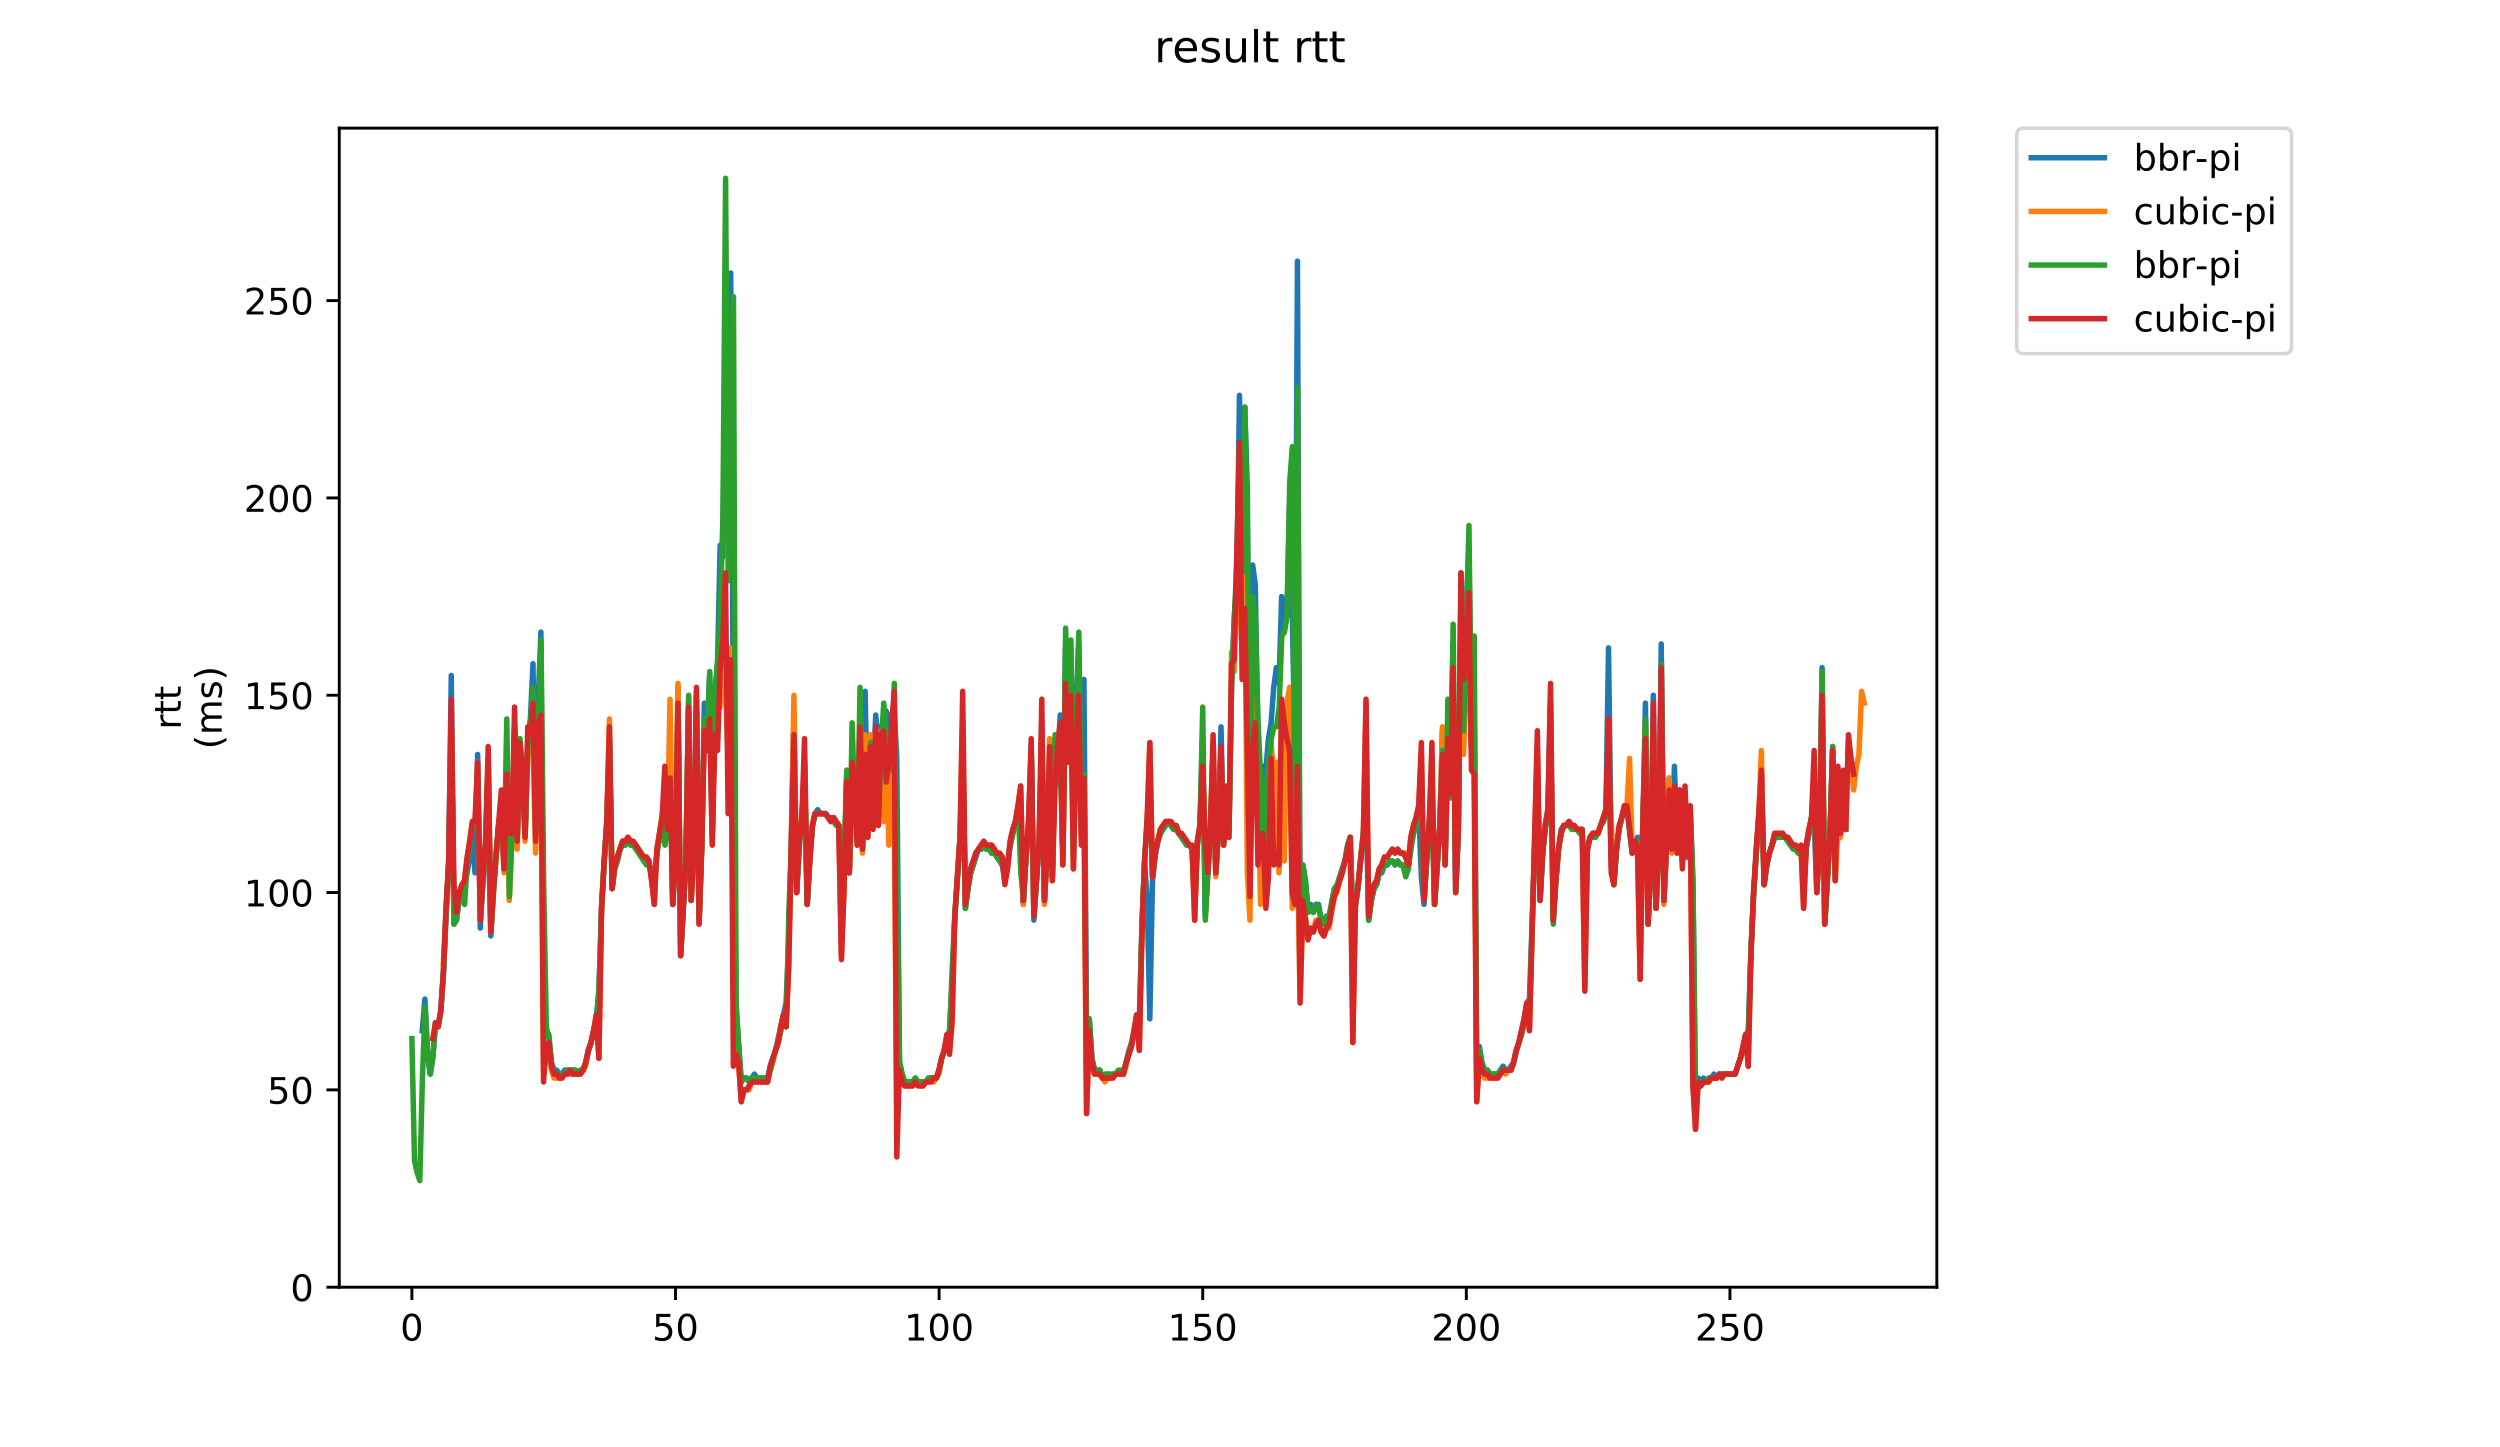 <?xml version="1.0" encoding="utf-8" standalone="no"?>
<!DOCTYPE svg PUBLIC "-//W3C//DTD SVG 1.1//EN"
  "http://www.w3.org/Graphics/SVG/1.1/DTD/svg11.dtd">
<!-- Created with matplotlib (https://matplotlib.org/) -->
<svg height="396pt" version="1.1" viewBox="0 0 684 396" width="684pt" xmlns="http://www.w3.org/2000/svg" xmlns:xlink="http://www.w3.org/1999/xlink">
 <defs>
  <style type="text/css">
*{stroke-linecap:butt;stroke-linejoin:round;}
  </style>
 </defs>
 <g id="figure_1">
  <g id="patch_1">
   <path d="M 0 396 
L 684 396 
L 684 0 
L 0 0 
z
" style="fill:#ffffff;"/>
  </g>
  <g id="axes_1">
   <g id="patch_2">
    <path d="M 92.824 352.174 
L 529.913 352.174 
L 529.913 35.062 
L 92.824 35.062 
z
" style="fill:#ffffff;"/>
   </g>
   <g id="matplotlib.axis_1">
    <g id="xtick_1">
     <g id="line2d_1">
      <defs>
       <path d="M 0 0 
L 0 3.5 
" id="m76d8bf3c2b" style="stroke:#000000;stroke-width:0.8;"/>
      </defs>
      <g>
       <use style="stroke:#000000;stroke-width:0.8;" x="112.692" xlink:href="#m76d8bf3c2b" y="352.174"/>
      </g>
     </g>
     <g id="text_1">
      <!-- 0 -->
      <defs>
       <path d="M 31.781 66.406 
Q 24.172 66.406 20.328 58.906 
Q 16.5 51.422 16.5 36.375 
Q 16.5 21.391 20.328 13.891 
Q 24.172 6.391 31.781 6.391 
Q 39.453 6.391 43.281 13.891 
Q 47.125 21.391 47.125 36.375 
Q 47.125 51.422 43.281 58.906 
Q 39.453 66.406 31.781 66.406 
z
M 31.781 74.219 
Q 44.047 74.219 50.516 64.516 
Q 56.984 54.828 56.984 36.375 
Q 56.984 17.969 50.516 8.266 
Q 44.047 -1.422 31.781 -1.422 
Q 19.531 -1.422 13.062 8.266 
Q 6.594 17.969 6.594 36.375 
Q 6.594 54.828 13.062 64.516 
Q 19.531 74.219 31.781 74.219 
z
" id="DejaVuSans-48"/>
      </defs>
      <g transform="translate(109.51 366.773)scale(0.1 -0.1)">
       <use xlink:href="#DejaVuSans-48"/>
      </g>
     </g>
    </g>
    <g id="xtick_2">
     <g id="line2d_2">
      <g>
       <use style="stroke:#000000;stroke-width:0.8;" x="184.815" xlink:href="#m76d8bf3c2b" y="352.174"/>
      </g>
     </g>
     <g id="text_2">
      <!-- 50 -->
      <defs>
       <path d="M 10.797 72.906 
L 49.516 72.906 
L 49.516 64.594 
L 19.828 64.594 
L 19.828 46.734 
Q 21.969 47.469 24.109 47.828 
Q 26.266 48.188 28.422 48.188 
Q 40.625 48.188 47.75 41.5 
Q 54.891 34.812 54.891 23.391 
Q 54.891 11.625 47.562 5.094 
Q 40.234 -1.422 26.906 -1.422 
Q 22.312 -1.422 17.547 -0.641 
Q 12.797 0.141 7.719 1.703 
L 7.719 11.625 
Q 12.109 9.234 16.797 8.062 
Q 21.484 6.891 26.703 6.891 
Q 35.156 6.891 40.078 11.328 
Q 45.016 15.766 45.016 23.391 
Q 45.016 31 40.078 35.438 
Q 35.156 39.891 26.703 39.891 
Q 22.75 39.891 18.812 39.016 
Q 14.891 38.141 10.797 36.281 
z
" id="DejaVuSans-53"/>
      </defs>
      <g transform="translate(178.453 366.773)scale(0.1 -0.1)">
       <use xlink:href="#DejaVuSans-53"/>
       <use x="63.623" xlink:href="#DejaVuSans-48"/>
      </g>
     </g>
    </g>
    <g id="xtick_3">
     <g id="line2d_3">
      <g>
       <use style="stroke:#000000;stroke-width:0.8;" x="256.939" xlink:href="#m76d8bf3c2b" y="352.174"/>
      </g>
     </g>
     <g id="text_3">
      <!-- 100 -->
      <defs>
       <path d="M 12.406 8.297 
L 28.516 8.297 
L 28.516 63.922 
L 10.984 60.406 
L 10.984 69.391 
L 28.422 72.906 
L 38.281 72.906 
L 38.281 8.297 
L 54.391 8.297 
L 54.391 0 
L 12.406 0 
z
" id="DejaVuSans-49"/>
      </defs>
      <g transform="translate(247.396 366.773)scale(0.1 -0.1)">
       <use xlink:href="#DejaVuSans-49"/>
       <use x="63.623" xlink:href="#DejaVuSans-48"/>
       <use x="127.246" xlink:href="#DejaVuSans-48"/>
      </g>
     </g>
    </g>
    <g id="xtick_4">
     <g id="line2d_4">
      <g>
       <use style="stroke:#000000;stroke-width:0.8;" x="329.063" xlink:href="#m76d8bf3c2b" y="352.174"/>
      </g>
     </g>
     <g id="text_4">
      <!-- 150 -->
      <g transform="translate(319.52 366.773)scale(0.1 -0.1)">
       <use xlink:href="#DejaVuSans-49"/>
       <use x="63.623" xlink:href="#DejaVuSans-53"/>
       <use x="127.246" xlink:href="#DejaVuSans-48"/>
      </g>
     </g>
    </g>
    <g id="xtick_5">
     <g id="line2d_5">
      <g>
       <use style="stroke:#000000;stroke-width:0.8;" x="401.187" xlink:href="#m76d8bf3c2b" y="352.174"/>
      </g>
     </g>
     <g id="text_5">
      <!-- 200 -->
      <defs>
       <path d="M 19.188 8.297 
L 53.609 8.297 
L 53.609 0 
L 7.328 0 
L 7.328 8.297 
Q 12.938 14.109 22.625 23.891 
Q 32.328 33.688 34.812 36.531 
Q 39.547 41.844 41.422 45.531 
Q 43.312 49.219 43.312 52.781 
Q 43.312 58.594 39.234 62.25 
Q 35.156 65.922 28.609 65.922 
Q 23.969 65.922 18.812 64.312 
Q 13.672 62.703 7.812 59.422 
L 7.812 69.391 
Q 13.766 71.781 18.938 73 
Q 24.125 74.219 28.422 74.219 
Q 39.75 74.219 46.484 68.547 
Q 53.219 62.891 53.219 53.422 
Q 53.219 48.922 51.531 44.891 
Q 49.859 40.875 45.406 35.406 
Q 44.188 33.984 37.641 27.219 
Q 31.109 20.453 19.188 8.297 
z
" id="DejaVuSans-50"/>
      </defs>
      <g transform="translate(391.643 366.773)scale(0.1 -0.1)">
       <use xlink:href="#DejaVuSans-50"/>
       <use x="63.623" xlink:href="#DejaVuSans-48"/>
       <use x="127.246" xlink:href="#DejaVuSans-48"/>
      </g>
     </g>
    </g>
    <g id="xtick_6">
     <g id="line2d_6">
      <g>
       <use style="stroke:#000000;stroke-width:0.8;" x="473.311" xlink:href="#m76d8bf3c2b" y="352.174"/>
      </g>
     </g>
     <g id="text_6">
      <!-- 250 -->
      <g transform="translate(463.767 366.773)scale(0.1 -0.1)">
       <use xlink:href="#DejaVuSans-50"/>
       <use x="63.623" xlink:href="#DejaVuSans-53"/>
       <use x="127.246" xlink:href="#DejaVuSans-48"/>
      </g>
     </g>
    </g>
   </g>
   <g id="matplotlib.axis_2">
    <g id="ytick_1">
     <g id="line2d_7">
      <defs>
       <path d="M 0 0 
L -3.5 0 
" id="m07a29fcf44" style="stroke:#000000;stroke-width:0.8;"/>
      </defs>
      <g>
       <use style="stroke:#000000;stroke-width:0.8;" x="92.824" xlink:href="#m07a29fcf44" y="352.174"/>
      </g>
     </g>
     <g id="text_7">
      <!-- 0 -->
      <g transform="translate(79.461 355.973)scale(0.1 -0.1)">
       <use xlink:href="#DejaVuSans-48"/>
      </g>
     </g>
    </g>
    <g id="ytick_2">
     <g id="line2d_8">
      <g>
       <use style="stroke:#000000;stroke-width:0.8;" x="92.824" xlink:href="#m07a29fcf44" y="298.189"/>
      </g>
     </g>
     <g id="text_8">
      <!-- 50 -->
      <g transform="translate(73.099 301.988)scale(0.1 -0.1)">
       <use xlink:href="#DejaVuSans-53"/>
       <use x="63.623" xlink:href="#DejaVuSans-48"/>
      </g>
     </g>
    </g>
    <g id="ytick_3">
     <g id="line2d_9">
      <g>
       <use style="stroke:#000000;stroke-width:0.8;" x="92.824" xlink:href="#m07a29fcf44" y="244.203"/>
      </g>
     </g>
     <g id="text_9">
      <!-- 100 -->
      <g transform="translate(66.736 248.002)scale(0.1 -0.1)">
       <use xlink:href="#DejaVuSans-49"/>
       <use x="63.623" xlink:href="#DejaVuSans-48"/>
       <use x="127.246" xlink:href="#DejaVuSans-48"/>
      </g>
     </g>
    </g>
    <g id="ytick_4">
     <g id="line2d_10">
      <g>
       <use style="stroke:#000000;stroke-width:0.8;" x="92.824" xlink:href="#m07a29fcf44" y="190.217"/>
      </g>
     </g>
     <g id="text_10">
      <!-- 150 -->
      <g transform="translate(66.736 194.016)scale(0.1 -0.1)">
       <use xlink:href="#DejaVuSans-49"/>
       <use x="63.623" xlink:href="#DejaVuSans-53"/>
       <use x="127.246" xlink:href="#DejaVuSans-48"/>
      </g>
     </g>
    </g>
    <g id="ytick_5">
     <g id="line2d_11">
      <g>
       <use style="stroke:#000000;stroke-width:0.8;" x="92.824" xlink:href="#m07a29fcf44" y="136.232"/>
      </g>
     </g>
     <g id="text_11">
      <!-- 200 -->
      <g transform="translate(66.736 140.031)scale(0.1 -0.1)">
       <use xlink:href="#DejaVuSans-50"/>
       <use x="63.623" xlink:href="#DejaVuSans-48"/>
       <use x="127.246" xlink:href="#DejaVuSans-48"/>
      </g>
     </g>
    </g>
    <g id="ytick_6">
     <g id="line2d_12">
      <g>
       <use style="stroke:#000000;stroke-width:0.8;" x="92.824" xlink:href="#m07a29fcf44" y="82.246"/>
      </g>
     </g>
     <g id="text_12">
      <!-- 250 -->
      <g transform="translate(66.736 86.045)scale(0.1 -0.1)">
       <use xlink:href="#DejaVuSans-50"/>
       <use x="63.623" xlink:href="#DejaVuSans-53"/>
       <use x="127.246" xlink:href="#DejaVuSans-48"/>
      </g>
     </g>
    </g>
    <g id="text_13">
     <!-- rtt -->
     <defs>
      <path d="M 41.109 46.297 
Q 39.594 47.172 37.812 47.578 
Q 36.031 48 33.891 48 
Q 26.266 48 22.188 43.047 
Q 18.109 38.094 18.109 28.812 
L 18.109 0 
L 9.078 0 
L 9.078 54.688 
L 18.109 54.688 
L 18.109 46.188 
Q 20.953 51.172 25.484 53.578 
Q 30.031 56 36.531 56 
Q 37.453 56 38.578 55.875 
Q 39.703 55.766 41.062 55.516 
z
" id="DejaVuSans-114"/>
      <path d="M 18.312 70.219 
L 18.312 54.688 
L 36.812 54.688 
L 36.812 47.703 
L 18.312 47.703 
L 18.312 18.016 
Q 18.312 11.328 20.141 9.422 
Q 21.969 7.516 27.594 7.516 
L 36.812 7.516 
L 36.812 0 
L 27.594 0 
Q 17.188 0 13.234 3.875 
Q 9.281 7.766 9.281 18.016 
L 9.281 47.703 
L 2.688 47.703 
L 2.688 54.688 
L 9.281 54.688 
L 9.281 70.219 
z
" id="DejaVuSans-116"/>
     </defs>
     <g transform="translate(49.459 199.594)rotate(-90)scale(0.1 -0.1)">
      <use xlink:href="#DejaVuSans-114"/>
      <use x="41.113" xlink:href="#DejaVuSans-116"/>
      <use x="80.322" xlink:href="#DejaVuSans-116"/>
     </g>
     <!-- (ms) -->
     <defs>
      <path d="M 31 75.875 
Q 24.469 64.656 21.281 53.656 
Q 18.109 42.672 18.109 31.391 
Q 18.109 20.125 21.312 9.062 
Q 24.516 -2 31 -13.188 
L 23.188 -13.188 
Q 15.875 -1.703 12.234 9.375 
Q 8.594 20.453 8.594 31.391 
Q 8.594 42.281 12.203 53.312 
Q 15.828 64.359 23.188 75.875 
z
" id="DejaVuSans-40"/>
      <path d="M 52 44.188 
Q 55.375 50.25 60.062 53.125 
Q 64.75 56 71.094 56 
Q 79.641 56 84.281 50.016 
Q 88.922 44.047 88.922 33.016 
L 88.922 0 
L 79.891 0 
L 79.891 32.719 
Q 79.891 40.578 77.094 44.375 
Q 74.312 48.188 68.609 48.188 
Q 61.625 48.188 57.562 43.547 
Q 53.516 38.922 53.516 30.906 
L 53.516 0 
L 44.484 0 
L 44.484 32.719 
Q 44.484 40.625 41.703 44.406 
Q 38.922 48.188 33.109 48.188 
Q 26.219 48.188 22.156 43.531 
Q 18.109 38.875 18.109 30.906 
L 18.109 0 
L 9.078 0 
L 9.078 54.688 
L 18.109 54.688 
L 18.109 46.188 
Q 21.188 51.219 25.484 53.609 
Q 29.781 56 35.688 56 
Q 41.656 56 45.828 52.969 
Q 50 49.953 52 44.188 
z
" id="DejaVuSans-109"/>
      <path d="M 44.281 53.078 
L 44.281 44.578 
Q 40.484 46.531 36.375 47.5 
Q 32.281 48.484 27.875 48.484 
Q 21.188 48.484 17.844 46.438 
Q 14.5 44.391 14.5 40.281 
Q 14.5 37.156 16.891 35.375 
Q 19.281 33.594 26.516 31.984 
L 29.594 31.297 
Q 39.156 29.25 43.188 25.516 
Q 47.219 21.781 47.219 15.094 
Q 47.219 7.469 41.188 3.016 
Q 35.156 -1.422 24.609 -1.422 
Q 20.219 -1.422 15.453 -0.562 
Q 10.688 0.297 5.422 2 
L 5.422 11.281 
Q 10.406 8.688 15.234 7.391 
Q 20.062 6.109 24.812 6.109 
Q 31.156 6.109 34.562 8.281 
Q 37.984 10.453 37.984 14.406 
Q 37.984 18.062 35.516 20.016 
Q 33.062 21.969 24.703 23.781 
L 21.578 24.516 
Q 13.234 26.266 9.516 29.906 
Q 5.812 33.547 5.812 39.891 
Q 5.812 47.609 11.281 51.797 
Q 16.75 56 26.812 56 
Q 31.781 56 36.172 55.266 
Q 40.578 54.547 44.281 53.078 
z
" id="DejaVuSans-115"/>
      <path d="M 8.016 75.875 
L 15.828 75.875 
Q 23.141 64.359 26.781 53.312 
Q 30.422 42.281 30.422 31.391 
Q 30.422 20.453 26.781 9.375 
Q 23.141 -1.703 15.828 -13.188 
L 8.016 -13.188 
Q 14.5 -2 17.703 9.062 
Q 20.906 20.125 20.906 31.391 
Q 20.906 42.672 17.703 53.656 
Q 14.5 64.656 8.016 75.875 
z
" id="DejaVuSans-41"/>
     </defs>
     <g transform="translate(60.657 204.995)rotate(-90)scale(0.1 -0.1)">
      <use xlink:href="#DejaVuSans-40"/>
      <use x="39.014" xlink:href="#DejaVuSans-109"/>
      <use x="136.426" xlink:href="#DejaVuSans-115"/>
      <use x="188.525" xlink:href="#DejaVuSans-41"/>
     </g>
    </g>
   </g>
   <g id="line2d_13">
    <path clip-path="url(#p556d3d7265)" d="M 115.533 281.993 
L 116.255 273.355 
L 116.976 288.471 
L 117.697 293.87 
L 118.418 289.551 
L 119.139 279.833 
L 119.861 280.913 
L 120.582 276.594 
L 121.303 266.877 
L 122.746 236.645 
L 123.467 184.819 
L 124.188 252.841 
L 124.909 251.761 
L 125.631 246.362 
L 126.352 245.283 
L 127.794 238.804 
L 128.516 234.485 
L 129.237 229.087 
L 129.958 238.804 
L 130.679 206.413 
L 131.401 253.92 
L 132.122 240.964 
L 132.843 231.246 
L 133.564 228.007 
L 134.285 256.08 
L 135.007 243.123 
L 135.728 233.406 
L 136.449 225.848 
L 137.17 224.768 
L 137.892 237.725 
L 138.613 211.811 
L 139.334 230.167 
L 140.055 229.087 
L 140.777 198.855 
L 141.498 230.167 
L 142.219 204.254 
L 142.94 208.572 
L 143.662 228.007 
L 144.383 203.174 
L 145.104 196.696 
L 145.825 181.58 
L 146.547 229.087 
L 147.268 191.297 
L 147.989 172.942 
L 148.71 279.833 
L 149.432 281.993 
L 150.153 283.073 
L 150.874 290.631 
L 151.595 292.79 
L 152.316 292.79 
L 153.038 293.87 
L 153.759 293.87 
L 154.48 292.79 
L 157.365 292.79 
L 158.086 293.87 
L 158.808 292.79 
L 159.529 292.79 
L 160.25 290.631 
L 160.971 287.391 
L 161.693 285.232 
L 163.135 278.754 
L 163.856 271.196 
L 164.578 248.522 
L 165.299 235.565 
L 166.02 224.768 
L 166.741 202.094 
L 167.462 243.123 
L 168.184 236.645 
L 170.347 230.167 
L 172.511 230.167 
L 173.232 231.246 
L 173.954 231.246 
L 175.396 233.406 
L 176.117 235.565 
L 176.839 235.565 
L 178.281 237.725 
L 179.002 242.043 
L 179.724 233.406 
L 180.445 228.007 
L 181.166 223.688 
L 181.887 230.167 
L 182.609 226.927 
L 183.33 207.493 
L 184.051 247.442 
L 184.772 234.485 
L 185.493 188.058 
L 186.215 261.478 
L 187.657 235.565 
L 188.378 194.536 
L 189.1 246.362 
L 189.821 231.246 
L 190.542 190.217 
L 191.263 251.761 
L 191.985 231.246 
L 192.706 192.377 
L 193.427 203.174 
L 194.148 184.819 
L 194.87 228.007 
L 195.591 191.297 
L 196.312 181.58 
L 197.033 149.188 
L 197.755 152.427 
L 198.476 89.804 
L 199.197 130.833 
L 199.918 74.688 
L 200.639 197.775 
L 201.361 275.515 
L 202.803 296.029 
L 203.524 294.949 
L 204.246 294.949 
L 204.967 296.029 
L 206.409 293.87 
L 207.131 294.949 
L 210.016 294.949 
L 210.737 291.71 
L 212.179 287.391 
L 215.064 274.435 
L 215.786 258.239 
L 216.507 230.167 
L 217.228 195.616 
L 217.949 244.203 
L 218.67 230.167 
L 219.392 223.688 
L 220.113 218.29 
L 220.834 247.442 
L 221.555 234.485 
L 222.277 225.848 
L 222.998 222.609 
L 223.719 221.529 
L 224.44 222.609 
L 225.883 222.609 
L 226.604 223.688 
L 228.047 223.688 
L 229.489 225.848 
L 230.21 244.203 
L 230.932 240.964 
L 231.653 212.891 
L 232.374 238.804 
L 233.095 207.493 
L 233.816 212.891 
L 234.538 230.167 
L 235.259 206.413 
L 235.98 232.326 
L 236.701 189.138 
L 237.423 226.927 
L 238.144 202.094 
L 238.865 213.971 
L 239.586 195.616 
L 240.308 203.174 
L 241.029 198.855 
L 241.75 197.775 
L 242.471 194.536 
L 243.193 199.935 
L 243.914 195.616 
L 244.635 193.456 
L 245.356 207.493 
L 246.078 290.631 
L 246.799 293.87 
L 247.52 296.029 
L 249.684 296.029 
L 250.405 294.949 
L 251.126 296.029 
L 253.29 296.029 
L 254.011 294.949 
L 256.175 294.949 
L 256.896 292.79 
L 257.617 289.551 
L 258.339 287.391 
L 259.06 284.152 
L 259.781 281.993 
L 260.502 269.036 
L 261.224 250.681 
L 262.666 229.087 
L 263.387 206.413 
L 264.109 248.522 
L 264.83 243.123 
L 265.551 238.804 
L 267.715 232.326 
L 268.436 232.326 
L 269.157 231.246 
L 269.878 232.326 
L 270.6 232.326 
L 271.321 233.406 
L 272.042 233.406 
L 274.206 236.645 
L 274.927 240.964 
L 275.648 236.645 
L 276.37 231.246 
L 278.533 221.529 
L 279.255 220.449 
L 279.976 247.442 
L 280.697 234.485 
L 281.418 224.768 
L 282.14 204.254 
L 282.861 251.761 
L 284.303 230.167 
L 285.024 202.094 
L 285.746 246.362 
L 286.467 232.326 
L 287.188 204.254 
L 287.909 239.884 
L 288.631 202.094 
L 289.352 209.652 
L 290.073 195.616 
L 290.794 235.565 
L 291.516 177.261 
L 292.237 194.536 
L 292.958 177.261 
L 293.679 225.848 
L 294.401 192.377 
L 295.122 176.181 
L 295.843 228.007 
L 296.564 185.898 
L 297.286 283.073 
L 298.007 278.754 
L 298.728 289.551 
L 299.449 292.79 
L 300.892 292.79 
L 301.613 294.949 
L 302.334 294.949 
L 303.055 293.87 
L 303.777 294.949 
L 304.498 293.87 
L 307.383 293.87 
L 308.104 290.631 
L 309.547 286.312 
L 310.268 283.073 
L 310.989 278.754 
L 311.71 278.754 
L 312.432 253.92 
L 313.153 235.565 
L 313.874 246.362 
L 314.595 278.754 
L 315.317 240.964 
L 316.038 234.485 
L 316.759 230.167 
L 317.48 228.007 
L 319.644 224.768 
L 321.086 226.927 
L 321.808 226.927 
L 324.693 231.246 
L 325.414 231.246 
L 326.135 232.326 
L 326.856 243.123 
L 327.578 231.246 
L 328.299 225.848 
L 329.02 202.094 
L 329.741 250.681 
L 331.184 226.927 
L 331.905 205.333 
L 332.626 238.804 
L 333.347 226.927 
L 334.069 198.855 
L 334.79 230.167 
L 335.511 217.21 
L 336.232 228.007 
L 336.954 186.978 
L 337.675 169.703 
L 338.396 158.906 
L 339.117 108.159 
L 339.839 157.826 
L 340.56 111.398 
L 341.281 134.072 
L 342.002 240.964 
L 342.724 154.587 
L 343.445 159.985 
L 344.166 205.333 
L 344.887 217.21 
L 345.609 209.652 
L 346.33 210.732 
L 347.051 202.094 
L 347.772 197.775 
L 348.493 188.058 
L 349.215 182.659 
L 349.936 186.978 
L 350.657 163.224 
L 351.378 169.703 
L 352.1 168.623 
L 352.821 138.391 
L 353.542 166.464 
L 354.263 204.254 
L 354.985 71.449 
L 355.706 265.797 
L 356.427 236.645 
L 357.148 240.964 
L 357.87 249.601 
L 358.591 247.442 
L 359.312 249.601 
L 360.033 247.442 
L 360.755 247.442 
L 361.476 251.761 
L 362.197 252.841 
L 362.918 250.681 
L 363.64 250.681 
L 364.361 247.442 
L 365.082 243.123 
L 365.803 243.123 
L 366.524 239.884 
L 367.967 235.565 
L 368.688 231.246 
L 369.409 229.087 
L 370.131 251.761 
L 371.573 243.123 
L 372.294 234.485 
L 373.016 228.007 
L 373.737 219.369 
L 374.458 251.761 
L 375.179 246.362 
L 375.901 243.123 
L 376.622 242.043 
L 377.343 238.804 
L 378.064 238.804 
L 378.786 236.645 
L 379.507 236.645 
L 380.228 235.565 
L 380.949 235.565 
L 381.67 236.645 
L 382.392 235.565 
L 383.113 236.645 
L 383.834 236.645 
L 384.555 238.804 
L 385.277 237.725 
L 385.998 230.167 
L 386.719 226.927 
L 387.44 224.768 
L 388.162 221.529 
L 388.883 239.884 
L 389.604 247.442 
L 391.047 224.768 
L 391.768 216.13 
L 392.489 247.442 
L 393.932 225.848 
L 394.653 199.935 
L 395.374 236.645 
L 396.095 209.652 
L 396.817 213.971 
L 397.538 176.181 
L 398.259 244.203 
L 398.98 226.927 
L 399.701 164.304 
L 400.423 186.978 
L 401.144 166.464 
L 401.865 150.268 
L 402.586 204.254 
L 403.308 189.138 
L 404.029 296.029 
L 404.75 286.312 
L 405.471 290.631 
L 406.193 292.79 
L 406.914 292.79 
L 407.635 293.87 
L 409.799 293.87 
L 411.241 291.71 
L 411.963 292.79 
L 412.684 292.79 
L 414.126 290.631 
L 414.847 287.391 
L 415.569 285.232 
L 417.011 278.754 
L 417.732 274.435 
L 418.454 273.355 
L 420.617 210.732 
L 421.339 246.362 
L 422.06 233.406 
L 422.781 225.848 
L 423.502 221.529 
L 424.224 192.377 
L 424.945 251.761 
L 425.666 240.964 
L 426.387 232.326 
L 427.109 226.927 
L 427.83 225.848 
L 428.551 225.848 
L 429.272 224.768 
L 429.994 225.848 
L 430.715 225.848 
L 431.436 226.927 
L 432.878 226.927 
L 433.6 246.362 
L 434.321 232.326 
L 435.042 229.087 
L 435.763 228.007 
L 437.206 228.007 
L 437.927 225.848 
L 438.648 224.768 
L 439.37 222.609 
L 440.091 177.261 
L 440.812 233.406 
L 441.533 242.043 
L 442.255 232.326 
L 442.976 226.927 
L 443.697 223.688 
L 444.418 221.529 
L 445.14 220.449 
L 446.582 233.406 
L 448.024 229.087 
L 448.746 249.601 
L 449.467 225.848 
L 450.188 192.377 
L 450.909 252.841 
L 451.631 237.725 
L 452.352 190.217 
L 453.073 248.522 
L 453.794 232.326 
L 454.516 176.181 
L 455.237 246.362 
L 455.958 232.326 
L 456.679 212.891 
L 457.401 231.246 
L 458.122 209.652 
L 458.843 231.246 
L 459.564 216.13 
L 460.286 235.565 
L 461.007 219.369 
L 461.728 232.326 
L 462.449 221.529 
L 463.171 240.964 
L 463.892 303.587 
L 464.613 294.949 
L 465.334 296.029 
L 466.055 294.949 
L 466.777 296.029 
L 467.498 294.949 
L 468.219 294.949 
L 468.94 293.87 
L 469.662 294.949 
L 470.383 293.87 
L 474.71 293.87 
L 476.874 287.391 
L 477.595 283.073 
L 478.317 283.073 
L 479.038 260.399 
L 479.759 245.283 
L 480.48 233.406 
L 481.201 223.688 
L 481.923 211.811 
L 482.644 242.043 
L 483.365 236.645 
L 484.086 233.406 
L 485.529 229.087 
L 486.971 229.087 
L 487.693 228.007 
L 489.856 231.246 
L 490.578 231.246 
L 492.02 233.406 
L 492.741 232.326 
L 493.463 242.043 
L 494.184 232.326 
L 495.626 223.688 
L 496.348 224.768 
L 497.069 244.203 
L 497.79 231.246 
L 498.511 182.659 
L 499.232 252.841 
L 499.954 239.884 
L 500.675 229.087 
L 501.396 204.254 
L 502.117 239.884 
L 502.839 212.891 
L 503.56 228.007 
L 504.281 219.369 
L 505.002 226.927 
L 505.002 226.927 
" style="fill:none;stroke:#1f77b4;stroke-linecap:square;stroke-width:1.5;"/>
   </g>
   <g id="line2d_14">
    <path clip-path="url(#p556d3d7265)" d="M 121.297 263.638 
L 122.74 236.645 
L 123.461 198.855 
L 124.182 251.761 
L 124.904 250.681 
L 125.625 245.283 
L 127.067 240.964 
L 129.231 224.768 
L 129.952 225.848 
L 130.674 208.572 
L 131.395 251.761 
L 132.837 231.246 
L 133.558 208.572 
L 134.28 255 
L 135.722 234.485 
L 136.443 225.848 
L 137.165 220.449 
L 137.886 238.804 
L 138.607 203.174 
L 139.328 246.362 
L 140.05 230.167 
L 140.771 201.014 
L 141.492 232.326 
L 142.213 204.254 
L 142.935 211.811 
L 143.656 230.167 
L 144.377 206.413 
L 145.098 204.254 
L 145.82 204.254 
L 146.541 233.406 
L 147.262 196.696 
L 147.983 206.413 
L 148.705 292.79 
L 149.426 288.471 
L 150.147 287.391 
L 150.868 292.79 
L 151.589 294.949 
L 153.753 294.949 
L 154.474 293.87 
L 158.802 293.87 
L 160.244 291.71 
L 160.966 287.391 
L 161.687 285.232 
L 162.408 281.993 
L 163.129 277.674 
L 163.851 289.551 
L 164.572 248.522 
L 165.293 235.565 
L 166.014 224.768 
L 166.735 196.696 
L 167.457 243.123 
L 168.178 236.645 
L 170.342 230.167 
L 171.063 230.167 
L 171.784 229.087 
L 172.505 230.167 
L 173.227 230.167 
L 176.112 234.485 
L 176.833 234.485 
L 177.554 235.565 
L 178.275 240.964 
L 178.997 247.442 
L 179.718 232.326 
L 180.439 228.007 
L 181.16 222.609 
L 181.881 230.167 
L 182.603 226.927 
L 183.324 191.297 
L 184.045 247.442 
L 184.766 234.485 
L 185.488 186.978 
L 186.209 261.478 
L 187.651 235.565 
L 188.373 191.297 
L 189.094 246.362 
L 189.815 232.326 
L 190.536 212.891 
L 191.258 252.841 
L 191.979 232.326 
L 192.7 198.855 
L 193.421 203.174 
L 194.143 192.377 
L 194.864 230.167 
L 195.585 192.377 
L 196.306 191.297 
L 197.028 193.456 
L 197.749 176.181 
L 198.47 188.058 
L 199.191 207.493 
L 199.912 177.261 
L 200.634 199.935 
L 201.355 285.232 
L 202.076 290.631 
L 202.797 301.428 
L 203.519 298.189 
L 204.961 298.189 
L 205.682 296.029 
L 210.01 296.029 
L 210.731 292.79 
L 211.452 290.631 
L 212.174 287.391 
L 212.895 285.232 
L 213.616 280.913 
L 214.337 277.674 
L 215.058 280.913 
L 215.78 264.717 
L 216.501 230.167 
L 217.222 190.217 
L 217.943 244.203 
L 218.665 230.167 
L 219.386 223.688 
L 220.107 210.732 
L 220.828 247.442 
L 221.55 235.565 
L 222.271 225.848 
L 222.992 222.609 
L 225.877 222.609 
L 227.32 224.768 
L 228.041 223.688 
L 229.483 225.848 
L 230.205 261.478 
L 230.926 243.123 
L 231.647 210.732 
L 232.368 238.804 
L 233.089 223.688 
L 233.811 211.811 
L 234.532 231.246 
L 235.253 207.493 
L 235.974 233.406 
L 236.696 201.014 
L 237.417 229.087 
L 238.138 201.014 
L 238.859 217.21 
L 239.581 208.572 
L 240.302 225.848 
L 241.023 199.935 
L 241.744 224.768 
L 242.466 203.174 
L 243.187 231.246 
L 243.908 210.732 
L 244.629 217.21 
L 245.351 302.507 
L 246.072 292.79 
L 246.793 296.029 
L 247.514 297.109 
L 249.678 297.109 
L 250.399 296.029 
L 251.12 296.029 
L 251.842 297.109 
L 252.563 297.109 
L 253.284 296.029 
L 254.005 296.029 
L 254.727 294.949 
L 255.448 296.029 
L 256.89 293.87 
L 257.612 289.551 
L 258.333 287.391 
L 259.054 283.073 
L 259.775 287.391 
L 260.497 279.833 
L 261.218 250.681 
L 262.66 229.087 
L 263.382 197.775 
L 264.103 247.442 
L 264.824 242.043 
L 265.545 237.725 
L 266.988 233.406 
L 269.151 230.167 
L 269.873 231.246 
L 271.315 231.246 
L 273.479 234.485 
L 274.2 234.485 
L 274.921 240.964 
L 275.643 237.725 
L 276.364 230.167 
L 277.085 226.927 
L 277.806 224.768 
L 278.528 220.449 
L 279.249 215.051 
L 279.97 247.442 
L 280.691 234.485 
L 281.412 224.768 
L 282.134 206.413 
L 282.855 250.681 
L 284.297 230.167 
L 285.019 199.935 
L 285.74 247.442 
L 286.461 233.406 
L 287.182 202.094 
L 287.904 240.964 
L 288.625 211.811 
L 289.346 213.971 
L 290.067 203.174 
L 290.789 236.645 
L 291.51 191.297 
L 292.231 197.775 
L 292.952 189.138 
L 293.674 237.725 
L 294.395 201.014 
L 295.116 193.456 
L 295.837 229.087 
L 296.559 222.609 
L 297.28 304.667 
L 298.001 281.993 
L 298.722 290.631 
L 299.443 293.87 
L 300.886 293.87 
L 302.328 296.029 
L 303.05 294.949 
L 304.492 294.949 
L 305.213 293.87 
L 307.377 293.87 
L 308.098 291.71 
L 308.82 288.471 
L 309.541 286.312 
L 310.983 277.674 
L 311.705 287.391 
L 312.426 255 
L 313.147 235.565 
L 313.868 223.688 
L 314.589 203.174 
L 315.311 239.884 
L 316.032 233.406 
L 317.474 226.927 
L 318.917 224.768 
L 320.359 224.768 
L 321.081 225.848 
L 321.802 225.848 
L 322.523 228.007 
L 323.244 228.007 
L 325.408 231.246 
L 326.129 231.246 
L 326.851 251.761 
L 327.572 230.167 
L 328.293 225.848 
L 329.014 208.572 
L 329.736 229.087 
L 330.457 238.804 
L 331.178 226.927 
L 331.899 203.174 
L 332.62 239.884 
L 333.342 226.927 
L 334.063 207.493 
L 334.784 231.246 
L 335.505 218.29 
L 336.227 229.087 
L 336.948 178.34 
L 337.669 183.739 
L 338.39 158.906 
L 339.112 161.065 
L 339.833 178.34 
L 340.554 153.507 
L 341.275 238.804 
L 341.997 251.761 
L 342.718 171.862 
L 344.16 211.811 
L 344.882 247.442 
L 345.603 245.283 
L 346.324 242.043 
L 347.045 237.725 
L 347.766 203.174 
L 348.488 211.811 
L 349.209 208.572 
L 349.93 238.804 
L 350.651 195.616 
L 351.373 235.565 
L 352.094 192.377 
L 352.815 188.058 
L 353.536 248.522 
L 354.258 247.442 
L 354.979 233.406 
L 355.7 273.355 
L 356.421 250.681 
L 357.143 250.681 
L 357.864 256.08 
L 358.585 253.92 
L 359.306 255 
L 360.028 251.761 
L 360.749 251.761 
L 361.47 255 
L 362.191 256.08 
L 362.913 253.92 
L 363.634 253.92 
L 365.076 245.283 
L 365.797 244.203 
L 366.519 240.964 
L 367.24 238.804 
L 369.404 229.087 
L 370.125 285.232 
L 370.846 247.442 
L 371.567 242.043 
L 373.01 228.007 
L 373.731 192.377 
L 374.452 250.681 
L 375.895 242.043 
L 376.616 240.964 
L 377.337 237.725 
L 378.059 236.645 
L 378.78 234.485 
L 379.501 234.485 
L 380.943 232.326 
L 381.665 233.406 
L 382.386 232.326 
L 383.107 233.406 
L 384.55 233.406 
L 385.271 236.645 
L 385.992 229.087 
L 386.713 225.848 
L 387.435 223.688 
L 388.156 220.449 
L 388.877 206.413 
L 389.598 246.362 
L 391.041 224.768 
L 391.762 209.652 
L 392.483 247.442 
L 393.926 225.848 
L 394.647 198.855 
L 395.368 236.645 
L 396.09 201.014 
L 396.811 218.29 
L 397.532 183.739 
L 398.253 234.485 
L 398.974 229.087 
L 399.696 176.181 
L 400.417 206.413 
L 401.138 188.058 
L 401.859 161.065 
L 402.581 204.254 
L 403.302 198.855 
L 404.023 301.428 
L 404.744 290.631 
L 405.466 293.87 
L 406.187 294.949 
L 409.793 294.949 
L 411.236 292.79 
L 411.957 293.87 
L 412.678 292.79 
L 413.399 292.79 
L 414.12 290.631 
L 414.842 287.391 
L 415.563 285.232 
L 417.005 278.754 
L 417.727 274.435 
L 418.448 281.993 
L 420.612 204.254 
L 421.333 246.362 
L 422.054 233.406 
L 422.775 225.848 
L 423.497 221.529 
L 424.218 196.696 
L 424.939 251.761 
L 425.66 240.964 
L 426.382 232.326 
L 427.103 228.007 
L 427.824 225.848 
L 428.545 225.848 
L 429.267 224.768 
L 429.988 225.848 
L 430.709 225.848 
L 431.43 226.927 
L 432.873 226.927 
L 433.594 270.116 
L 434.315 232.326 
L 435.036 229.087 
L 435.758 228.007 
L 437.2 228.007 
L 439.364 221.529 
L 440.085 209.652 
L 440.806 223.688 
L 441.528 242.043 
L 442.249 232.326 
L 442.97 226.927 
L 444.413 220.449 
L 445.134 220.449 
L 445.855 207.493 
L 446.576 233.406 
L 447.297 231.246 
L 448.019 232.326 
L 448.74 267.957 
L 449.461 225.848 
L 450.182 197.775 
L 450.904 252.841 
L 451.625 237.725 
L 452.346 199.935 
L 453.067 233.406 
L 453.789 233.406 
L 454.51 196.696 
L 455.231 247.442 
L 455.952 232.326 
L 456.674 212.891 
L 457.395 233.406 
L 458.116 218.29 
L 458.837 233.406 
L 459.559 221.529 
L 460.28 235.565 
L 461.001 234.485 
L 461.722 234.485 
L 462.444 221.529 
L 463.165 296.029 
L 463.886 308.986 
L 464.607 296.029 
L 465.328 297.109 
L 466.05 296.029 
L 467.492 296.029 
L 468.213 294.949 
L 469.656 294.949 
L 470.377 293.87 
L 471.098 294.949 
L 471.82 293.87 
L 474.705 293.87 
L 476.147 289.551 
L 477.59 283.073 
L 478.311 291.71 
L 479.032 261.478 
L 479.753 245.283 
L 481.196 222.609 
L 481.917 205.333 
L 482.638 242.043 
L 483.359 236.645 
L 484.081 233.406 
L 484.802 231.246 
L 485.523 228.007 
L 487.687 228.007 
L 488.408 229.087 
L 489.129 229.087 
L 490.572 231.246 
L 491.293 231.246 
L 492.014 233.406 
L 492.736 231.246 
L 493.457 248.522 
L 494.178 231.246 
L 494.899 226.927 
L 495.621 223.688 
L 496.342 212.891 
L 497.063 244.203 
L 497.784 231.246 
L 498.505 186.978 
L 499.227 252.841 
L 500.669 229.087 
L 501.39 205.333 
L 502.112 240.964 
L 502.833 228.007 
L 503.554 229.087 
L 504.275 212.891 
L 504.997 226.927 
L 505.718 203.174 
L 507.16 216.13 
L 507.882 209.652 
L 508.603 206.413 
L 509.324 189.138 
L 510.045 192.377 
L 510.045 192.377 
" style="fill:none;stroke:#ff7f0e;stroke-linecap:square;stroke-width:1.5;"/>
   </g>
   <g id="line2d_15">
    <path clip-path="url(#p556d3d7265)" d="M 112.692 284.152 
L 113.413 317.623 
L 114.134 320.862 
L 114.855 323.022 
L 115.577 294.949 
L 116.298 275.515 
L 117.019 288.471 
L 117.74 293.87 
L 118.462 288.471 
L 119.183 279.833 
L 119.904 280.913 
L 120.625 276.594 
L 121.346 265.797 
L 122.068 248.522 
L 122.789 235.565 
L 123.51 199.935 
L 124.231 252.841 
L 124.953 250.681 
L 125.674 245.283 
L 126.395 244.203 
L 127.116 247.442 
L 127.838 235.565 
L 128.559 231.246 
L 129.28 225.848 
L 130.001 225.848 
L 130.723 211.811 
L 131.444 250.681 
L 132.886 230.167 
L 133.608 207.493 
L 134.329 255 
L 135.05 243.123 
L 136.492 224.768 
L 137.214 222.609 
L 137.935 236.645 
L 138.656 196.696 
L 139.377 245.283 
L 140.099 228.007 
L 140.82 201.014 
L 141.541 229.087 
L 142.262 202.094 
L 142.984 212.891 
L 143.705 228.007 
L 144.426 204.254 
L 145.147 197.775 
L 145.869 188.058 
L 146.59 228.007 
L 147.311 198.855 
L 148.032 175.101 
L 148.754 242.043 
L 149.475 280.913 
L 150.196 284.152 
L 150.917 291.71 
L 151.639 293.87 
L 154.523 293.87 
L 155.245 292.79 
L 157.408 292.79 
L 158.13 293.87 
L 158.851 292.79 
L 159.572 292.79 
L 160.293 290.631 
L 161.015 287.391 
L 161.736 285.232 
L 162.457 281.993 
L 163.178 279.833 
L 163.9 270.116 
L 164.621 248.522 
L 165.342 235.565 
L 166.063 224.768 
L 166.785 204.254 
L 167.506 243.123 
L 168.227 237.725 
L 168.948 235.565 
L 169.669 232.326 
L 170.391 231.246 
L 171.112 231.246 
L 171.833 230.167 
L 172.554 231.246 
L 173.276 231.246 
L 176.882 236.645 
L 177.603 236.645 
L 178.324 239.884 
L 179.046 239.884 
L 179.767 233.406 
L 180.488 229.087 
L 181.209 223.688 
L 181.931 231.246 
L 182.652 226.927 
L 183.373 212.891 
L 184.094 247.442 
L 184.815 233.406 
L 185.537 193.456 
L 186.258 260.399 
L 186.979 248.522 
L 187.7 234.485 
L 188.422 190.217 
L 189.143 245.283 
L 189.864 230.167 
L 190.585 194.536 
L 191.307 251.761 
L 192.028 230.167 
L 192.749 196.696 
L 193.47 201.014 
L 194.192 183.739 
L 194.913 228.007 
L 195.634 189.138 
L 196.355 180.5 
L 197.077 168.623 
L 197.798 140.55 
L 198.519 48.775 
L 199.24 158.906 
L 199.962 100.601 
L 200.683 81.166 
L 201.404 274.435 
L 202.125 286.312 
L 202.846 296.029 
L 203.568 294.949 
L 204.289 294.949 
L 205.01 296.029 
L 205.731 294.949 
L 208.616 294.949 
L 209.338 296.029 
L 210.059 294.949 
L 210.78 292.79 
L 211.501 289.551 
L 212.944 285.232 
L 213.665 281.993 
L 214.386 277.674 
L 215.108 280.913 
L 215.829 249.601 
L 217.271 212.891 
L 217.992 244.203 
L 218.714 231.246 
L 219.435 223.688 
L 220.156 208.572 
L 220.877 247.442 
L 221.599 234.485 
L 222.32 225.848 
L 223.041 222.609 
L 225.926 222.609 
L 227.369 224.768 
L 228.09 224.768 
L 228.811 225.848 
L 229.532 225.848 
L 230.254 249.601 
L 230.975 233.406 
L 231.696 210.732 
L 232.417 237.725 
L 233.139 197.775 
L 233.86 220.449 
L 234.581 230.167 
L 235.302 188.058 
L 236.023 231.246 
L 236.745 209.652 
L 237.466 226.927 
L 238.187 203.174 
L 238.908 207.493 
L 239.63 204.254 
L 240.351 223.688 
L 241.072 204.254 
L 241.793 192.377 
L 242.515 202.094 
L 243.236 201.014 
L 243.957 210.732 
L 244.678 186.978 
L 246.121 290.631 
L 246.842 293.87 
L 247.563 296.029 
L 249.727 296.029 
L 250.448 294.949 
L 251.169 296.029 
L 253.333 296.029 
L 254.054 294.949 
L 256.218 294.949 
L 256.939 292.79 
L 257.661 289.551 
L 258.382 287.391 
L 259.103 284.152 
L 259.824 281.993 
L 260.546 264.717 
L 261.267 250.681 
L 262.709 229.087 
L 263.431 206.413 
L 264.152 248.522 
L 264.873 243.123 
L 265.594 238.804 
L 266.316 236.645 
L 267.037 233.406 
L 267.758 232.326 
L 268.479 232.326 
L 269.2 231.246 
L 269.922 232.326 
L 270.643 232.326 
L 271.364 233.406 
L 272.085 233.406 
L 274.249 236.645 
L 274.97 238.804 
L 275.692 235.565 
L 276.413 231.246 
L 277.855 224.768 
L 278.577 220.449 
L 279.298 238.804 
L 280.019 246.362 
L 280.74 234.485 
L 281.462 225.848 
L 282.183 207.493 
L 282.904 250.681 
L 284.346 230.167 
L 285.068 202.094 
L 285.789 246.362 
L 286.51 232.326 
L 287.231 207.493 
L 287.953 239.884 
L 288.674 201.014 
L 289.395 208.572 
L 290.116 207.493 
L 290.838 234.485 
L 291.559 171.862 
L 292.28 205.333 
L 293.001 175.101 
L 293.723 234.485 
L 294.444 201.014 
L 295.165 172.942 
L 295.886 226.927 
L 296.608 211.811 
L 297.329 297.109 
L 298.05 278.754 
L 298.771 289.551 
L 299.493 292.79 
L 300.935 292.79 
L 301.656 294.949 
L 302.377 293.87 
L 305.262 293.87 
L 305.984 292.79 
L 307.426 292.79 
L 308.147 290.631 
L 308.869 287.391 
L 309.59 285.232 
L 310.311 281.993 
L 311.032 277.674 
L 311.754 279.833 
L 312.475 251.761 
L 313.196 235.565 
L 313.917 223.688 
L 314.639 217.21 
L 315.36 239.884 
L 316.081 233.406 
L 316.802 230.167 
L 318.245 225.848 
L 318.966 225.848 
L 319.687 224.768 
L 321.13 226.927 
L 321.851 226.927 
L 324.736 231.246 
L 325.457 231.246 
L 326.178 232.326 
L 326.9 247.442 
L 327.621 231.246 
L 328.342 225.848 
L 329.063 193.456 
L 329.785 251.761 
L 331.948 211.811 
L 332.67 238.804 
L 333.391 226.927 
L 334.112 209.652 
L 334.833 230.167 
L 335.554 219.369 
L 336.276 226.927 
L 336.997 186.978 
L 337.718 168.623 
L 338.439 153.507 
L 339.161 121.116 
L 339.882 156.746 
L 340.603 111.398 
L 341.324 147.029 
L 342.046 238.804 
L 342.767 163.224 
L 343.488 169.703 
L 344.209 197.775 
L 344.931 212.891 
L 345.652 234.485 
L 346.373 215.051 
L 347.094 209.652 
L 347.816 202.094 
L 348.537 198.855 
L 349.258 198.855 
L 349.979 193.456 
L 350.7 174.022 
L 351.422 172.942 
L 352.143 168.623 
L 352.864 131.913 
L 353.585 122.195 
L 354.307 236.645 
L 355.028 106 
L 355.749 262.558 
L 356.47 236.645 
L 357.192 240.964 
L 357.913 249.601 
L 358.634 248.522 
L 359.355 249.601 
L 360.077 247.442 
L 360.798 248.522 
L 361.519 251.761 
L 362.24 252.841 
L 362.962 250.681 
L 363.683 250.681 
L 364.404 246.362 
L 365.125 243.123 
L 365.847 242.043 
L 368.01 235.565 
L 368.731 231.246 
L 369.453 229.087 
L 370.174 253.92 
L 370.895 247.442 
L 371.616 242.043 
L 373.059 228.007 
L 373.78 211.811 
L 374.501 251.761 
L 375.223 246.362 
L 375.944 243.123 
L 376.665 242.043 
L 377.386 238.804 
L 378.829 236.645 
L 379.55 236.645 
L 380.271 235.565 
L 380.993 235.565 
L 381.714 236.645 
L 382.435 235.565 
L 383.156 236.645 
L 383.877 236.645 
L 384.599 239.884 
L 385.32 237.725 
L 386.041 232.326 
L 386.762 228.007 
L 387.484 225.848 
L 388.926 219.369 
L 389.647 246.362 
L 390.369 234.485 
L 391.09 224.768 
L 391.811 224.768 
L 392.532 247.442 
L 393.975 225.848 
L 394.696 205.333 
L 395.417 234.485 
L 396.139 191.297 
L 396.86 218.29 
L 397.581 170.782 
L 398.302 244.203 
L 399.024 226.927 
L 399.745 156.746 
L 400.466 199.935 
L 401.908 143.79 
L 402.63 203.174 
L 403.351 174.022 
L 404.072 296.029 
L 404.793 287.391 
L 405.515 291.71 
L 406.236 292.79 
L 406.957 292.79 
L 407.678 293.87 
L 409.842 293.87 
L 410.563 292.79 
L 413.448 292.79 
L 414.17 290.631 
L 414.891 287.391 
L 416.333 283.073 
L 417.054 279.833 
L 417.776 275.515 
L 418.497 276.594 
L 419.939 230.167 
L 420.661 213.971 
L 421.382 246.362 
L 422.103 233.406 
L 422.824 226.927 
L 423.546 222.609 
L 424.267 202.094 
L 424.988 252.841 
L 425.709 240.964 
L 426.431 232.326 
L 427.152 228.007 
L 427.873 225.848 
L 429.316 225.848 
L 430.037 226.927 
L 431.479 226.927 
L 432.201 228.007 
L 432.922 228.007 
L 433.643 251.761 
L 434.364 231.246 
L 435.085 229.087 
L 436.528 229.087 
L 437.249 228.007 
L 437.97 225.848 
L 438.692 224.768 
L 439.413 222.609 
L 440.134 205.333 
L 440.855 236.645 
L 441.577 242.043 
L 442.298 232.326 
L 443.019 226.927 
L 443.74 223.688 
L 444.462 221.529 
L 445.183 221.529 
L 445.904 228.007 
L 446.625 233.406 
L 447.347 231.246 
L 448.068 230.167 
L 448.789 244.203 
L 449.51 225.848 
L 450.231 196.696 
L 450.953 252.841 
L 451.674 236.645 
L 452.395 207.493 
L 453.116 248.522 
L 453.838 231.246 
L 454.559 181.58 
L 455.28 246.362 
L 456.001 224.768 
L 456.723 225.848 
L 457.444 221.529 
L 458.165 222.609 
L 458.886 229.087 
L 459.608 220.449 
L 460.329 235.565 
L 461.05 219.369 
L 461.771 232.326 
L 462.493 221.529 
L 463.214 242.043 
L 463.935 302.507 
L 464.656 296.029 
L 466.82 296.029 
L 467.541 294.949 
L 469.705 294.949 
L 470.426 293.87 
L 474.754 293.87 
L 476.917 287.391 
L 477.639 283.073 
L 478.36 281.993 
L 479.081 260.399 
L 479.802 244.203 
L 481.245 223.688 
L 481.966 217.21 
L 482.687 242.043 
L 483.408 236.645 
L 484.13 233.406 
L 485.572 229.087 
L 488.457 229.087 
L 490.621 232.326 
L 491.342 232.326 
L 492.063 233.406 
L 492.785 232.326 
L 493.506 240.964 
L 494.227 231.246 
L 494.948 228.007 
L 495.67 223.688 
L 496.391 215.051 
L 497.112 243.123 
L 497.833 230.167 
L 498.555 183.739 
L 499.276 252.841 
L 500.718 228.007 
L 501.439 204.254 
L 502.161 239.884 
L 502.161 239.884 
" style="fill:none;stroke:#2ca02c;stroke-linecap:square;stroke-width:1.5;"/>
   </g>
   <g id="line2d_16">
    <path clip-path="url(#p556d3d7265)" d="M 118.424 284.152 
L 119.145 279.833 
L 119.866 280.913 
L 120.588 276.594 
L 121.309 265.797 
L 122.03 248.522 
L 122.751 235.565 
L 123.473 191.297 
L 124.194 242.043 
L 124.915 249.601 
L 125.636 244.203 
L 126.358 242.043 
L 127.079 240.964 
L 127.8 234.485 
L 128.521 230.167 
L 129.243 224.768 
L 129.964 224.768 
L 130.685 208.572 
L 131.406 251.761 
L 132.128 239.884 
L 132.849 230.167 
L 133.57 204.254 
L 134.291 255 
L 135.012 243.123 
L 136.455 224.768 
L 137.176 216.13 
L 137.897 237.725 
L 138.619 211.811 
L 139.34 228.007 
L 140.061 228.007 
L 140.782 193.456 
L 141.504 230.167 
L 142.225 203.174 
L 142.946 211.811 
L 143.667 229.087 
L 144.389 198.855 
L 145.11 201.014 
L 145.831 192.377 
L 146.552 230.167 
L 147.274 197.775 
L 147.995 195.616 
L 148.716 296.029 
L 149.437 286.312 
L 150.159 285.232 
L 150.88 291.71 
L 151.601 293.87 
L 152.322 293.87 
L 153.043 294.949 
L 153.765 294.949 
L 154.486 293.87 
L 155.207 293.87 
L 155.928 292.79 
L 156.65 293.87 
L 158.813 293.87 
L 159.535 292.79 
L 160.256 290.631 
L 160.977 287.391 
L 161.698 285.232 
L 162.42 281.993 
L 163.141 277.674 
L 163.862 289.551 
L 164.583 248.522 
L 165.305 235.565 
L 166.026 224.768 
L 166.747 198.855 
L 167.468 243.123 
L 168.189 236.645 
L 170.353 230.167 
L 171.074 230.167 
L 171.796 229.087 
L 172.517 230.167 
L 173.238 230.167 
L 176.123 234.485 
L 176.844 234.485 
L 177.566 235.565 
L 178.287 240.964 
L 179.008 247.442 
L 179.729 232.326 
L 181.172 223.688 
L 181.893 209.652 
L 182.614 226.927 
L 183.336 212.891 
L 184.057 247.442 
L 184.778 234.485 
L 185.499 192.377 
L 186.22 261.478 
L 187.663 235.565 
L 188.384 193.456 
L 189.105 246.362 
L 189.827 232.326 
L 190.548 188.058 
L 191.269 252.841 
L 191.99 232.326 
L 192.712 199.935 
L 193.433 205.333 
L 194.154 196.696 
L 194.875 231.246 
L 195.597 201.014 
L 196.318 205.333 
L 197.039 182.659 
L 197.76 175.101 
L 198.482 156.746 
L 199.203 222.609 
L 199.924 180.5 
L 200.645 291.71 
L 201.366 288.471 
L 202.088 290.631 
L 202.809 301.428 
L 203.53 298.189 
L 204.251 298.189 
L 205.694 296.029 
L 210.021 296.029 
L 210.743 291.71 
L 212.906 285.232 
L 213.628 280.913 
L 214.349 277.674 
L 215.07 280.913 
L 215.791 264.717 
L 216.513 230.167 
L 217.234 201.014 
L 217.955 244.203 
L 218.676 230.167 
L 219.397 223.688 
L 220.119 202.094 
L 220.84 247.442 
L 221.561 235.565 
L 222.282 225.848 
L 223.004 222.609 
L 225.889 222.609 
L 227.331 224.768 
L 228.052 223.688 
L 229.495 225.848 
L 230.216 262.558 
L 230.937 243.123 
L 231.659 213.971 
L 232.38 238.804 
L 233.101 208.572 
L 233.822 212.891 
L 234.543 231.246 
L 235.265 198.855 
L 235.986 232.326 
L 236.707 206.413 
L 237.428 229.087 
L 238.15 204.254 
L 238.871 226.927 
L 239.592 198.855 
L 240.313 225.848 
L 241.035 201.014 
L 241.756 199.935 
L 242.477 213.971 
L 243.198 208.572 
L 244.641 189.138 
L 245.362 316.544 
L 246.083 292.79 
L 246.805 296.029 
L 247.526 297.109 
L 249.69 297.109 
L 250.411 296.029 
L 251.132 297.109 
L 252.574 297.109 
L 253.296 296.029 
L 254.738 296.029 
L 255.459 294.949 
L 256.181 294.949 
L 256.902 292.79 
L 257.623 289.551 
L 258.344 287.391 
L 259.066 283.073 
L 259.787 288.471 
L 260.508 278.754 
L 261.229 250.681 
L 262.672 229.087 
L 263.393 189.138 
L 264.114 247.442 
L 264.836 242.043 
L 265.557 237.725 
L 266.999 233.406 
L 269.163 230.167 
L 269.884 231.246 
L 271.327 231.246 
L 272.769 233.406 
L 273.49 233.406 
L 274.212 234.485 
L 274.933 242.043 
L 275.654 237.725 
L 276.375 230.167 
L 277.097 226.927 
L 277.818 224.768 
L 278.539 220.449 
L 279.26 215.051 
L 279.982 246.362 
L 280.703 234.485 
L 281.424 224.768 
L 282.145 202.094 
L 282.867 250.681 
L 284.309 230.167 
L 285.03 191.297 
L 285.751 246.362 
L 286.473 233.406 
L 287.194 204.254 
L 287.915 240.964 
L 288.636 216.13 
L 289.358 204.254 
L 290.079 197.775 
L 290.8 236.645 
L 291.521 186.978 
L 292.243 208.572 
L 292.964 190.217 
L 293.685 237.725 
L 294.406 204.254 
L 295.128 190.217 
L 295.849 231.246 
L 296.57 212.891 
L 297.291 304.667 
L 298.013 281.993 
L 298.734 290.631 
L 299.455 293.87 
L 300.897 293.87 
L 301.619 294.949 
L 304.504 294.949 
L 305.225 293.87 
L 307.389 293.87 
L 308.11 290.631 
L 309.552 286.312 
L 310.995 277.674 
L 311.716 287.391 
L 312.437 255 
L 313.159 235.565 
L 313.88 223.688 
L 314.601 203.174 
L 315.322 239.884 
L 316.044 233.406 
L 317.486 226.927 
L 318.928 224.768 
L 320.371 224.768 
L 321.092 225.848 
L 321.813 225.848 
L 322.535 228.007 
L 323.256 228.007 
L 325.42 231.246 
L 326.141 231.246 
L 326.862 251.761 
L 327.583 230.167 
L 328.305 225.848 
L 329.026 209.652 
L 329.747 231.246 
L 330.468 238.804 
L 331.19 225.848 
L 331.911 201.014 
L 332.632 238.804 
L 333.353 226.927 
L 334.074 204.254 
L 334.796 231.246 
L 335.517 215.051 
L 336.238 229.087 
L 336.959 181.58 
L 337.681 180.5 
L 339.123 121.116 
L 339.844 185.898 
L 340.566 166.464 
L 342.008 245.283 
L 342.729 204.254 
L 343.451 197.775 
L 344.172 236.645 
L 344.893 230.167 
L 345.614 228.007 
L 346.336 248.522 
L 347.057 239.884 
L 347.778 207.493 
L 348.499 236.645 
L 349.221 233.406 
L 349.942 236.645 
L 350.663 191.297 
L 351.384 197.775 
L 352.105 202.094 
L 352.827 205.333 
L 353.548 244.203 
L 354.269 247.442 
L 354.99 209.652 
L 355.712 274.435 
L 356.433 246.362 
L 357.875 257.159 
L 358.597 253.92 
L 359.318 255 
L 360.039 252.841 
L 360.76 251.761 
L 361.482 255 
L 362.203 256.08 
L 362.924 253.92 
L 363.645 252.841 
L 364.367 248.522 
L 365.088 245.283 
L 367.251 238.804 
L 369.415 229.087 
L 370.136 285.232 
L 370.858 247.442 
L 371.579 242.043 
L 373.021 228.007 
L 373.743 191.297 
L 374.464 250.681 
L 375.185 245.283 
L 375.906 242.043 
L 376.628 240.964 
L 377.349 237.725 
L 378.07 236.645 
L 378.791 234.485 
L 379.513 234.485 
L 380.955 232.326 
L 381.676 233.406 
L 382.398 232.326 
L 383.119 233.406 
L 383.84 233.406 
L 384.561 234.485 
L 385.282 236.645 
L 386.004 229.087 
L 386.725 225.848 
L 387.446 223.688 
L 388.167 220.449 
L 388.889 203.174 
L 389.61 246.362 
L 390.331 234.485 
L 391.052 224.768 
L 391.774 203.174 
L 392.495 247.442 
L 393.937 225.848 
L 394.659 206.413 
L 395.38 236.645 
L 396.101 202.094 
L 396.822 217.21 
L 397.544 182.659 
L 398.265 244.203 
L 398.986 228.007 
L 399.707 156.746 
L 400.428 185.898 
L 401.15 179.42 
L 401.871 162.145 
L 402.592 210.732 
L 403.313 211.811 
L 404.035 301.428 
L 404.756 289.551 
L 405.477 292.79 
L 406.198 293.87 
L 406.92 293.87 
L 407.641 294.949 
L 409.805 294.949 
L 411.247 292.79 
L 413.411 292.79 
L 414.132 290.631 
L 414.853 287.391 
L 415.575 285.232 
L 417.017 278.754 
L 417.738 274.435 
L 418.459 281.993 
L 420.623 199.935 
L 421.344 246.362 
L 422.066 233.406 
L 422.787 225.848 
L 423.508 221.529 
L 424.229 186.978 
L 424.951 251.761 
L 425.672 240.964 
L 426.393 232.326 
L 427.114 228.007 
L 427.836 225.848 
L 428.557 225.848 
L 429.278 224.768 
L 429.999 225.848 
L 430.721 225.848 
L 431.442 226.927 
L 432.884 226.927 
L 433.605 271.196 
L 434.327 232.326 
L 435.048 229.087 
L 435.769 228.007 
L 437.212 228.007 
L 439.375 221.529 
L 440.097 196.696 
L 440.818 238.804 
L 441.539 242.043 
L 442.26 232.326 
L 442.982 225.848 
L 443.703 223.688 
L 444.424 220.449 
L 445.145 220.449 
L 446.588 233.406 
L 447.309 230.167 
L 448.03 232.326 
L 448.752 267.957 
L 449.473 225.848 
L 450.194 202.094 
L 450.915 252.841 
L 451.636 237.725 
L 452.358 192.377 
L 453.079 248.522 
L 453.8 232.326 
L 454.521 182.659 
L 455.243 246.362 
L 456.685 216.13 
L 457.406 232.326 
L 458.128 215.051 
L 458.849 233.406 
L 459.57 216.13 
L 460.291 237.725 
L 461.013 215.051 
L 461.734 234.485 
L 462.455 220.449 
L 463.176 297.109 
L 463.898 308.986 
L 464.619 296.029 
L 465.34 297.109 
L 466.061 296.029 
L 467.504 296.029 
L 468.225 294.949 
L 469.667 294.949 
L 470.389 293.87 
L 471.11 294.949 
L 471.831 293.87 
L 474.716 293.87 
L 476.159 289.551 
L 477.601 283.073 
L 478.322 291.71 
L 479.044 261.478 
L 479.765 244.203 
L 480.486 232.326 
L 481.207 222.609 
L 481.928 210.732 
L 482.65 242.043 
L 483.371 236.645 
L 484.092 233.406 
L 484.813 231.246 
L 485.535 228.007 
L 487.698 228.007 
L 488.42 229.087 
L 489.141 229.087 
L 490.583 231.246 
L 491.305 231.246 
L 492.026 232.326 
L 492.747 231.246 
L 493.468 248.522 
L 494.19 231.246 
L 494.911 226.927 
L 495.632 223.688 
L 496.353 205.333 
L 497.075 244.203 
L 497.796 231.246 
L 498.517 190.217 
L 499.238 252.841 
L 500.681 228.007 
L 501.402 205.333 
L 502.123 240.964 
L 502.844 209.652 
L 503.566 228.007 
L 504.287 210.732 
L 505.008 226.927 
L 505.729 201.014 
L 506.451 207.493 
L 507.172 211.811 
L 507.172 211.811 
" style="fill:none;stroke:#d62728;stroke-linecap:square;stroke-width:1.5;"/>
   </g>
   <g id="patch_3">
    <path d="M 92.824 352.174 
L 92.824 35.062 
" style="fill:none;stroke:#000000;stroke-linecap:square;stroke-linejoin:miter;stroke-width:0.8;"/>
   </g>
   <g id="patch_4">
    <path d="M 529.913 352.174 
L 529.913 35.062 
" style="fill:none;stroke:#000000;stroke-linecap:square;stroke-linejoin:miter;stroke-width:0.8;"/>
   </g>
   <g id="patch_5">
    <path d="M 92.824 352.174 
L 529.913 352.174 
" style="fill:none;stroke:#000000;stroke-linecap:square;stroke-linejoin:miter;stroke-width:0.8;"/>
   </g>
   <g id="patch_6">
    <path d="M 92.824 35.062 
L 529.913 35.062 
" style="fill:none;stroke:#000000;stroke-linecap:square;stroke-linejoin:miter;stroke-width:0.8;"/>
   </g>
   <g id="legend_1">
    <g id="patch_7">
     <path d="M 553.767 96.775 
L 624.963 96.775 
Q 626.963 96.775 626.963 94.775 
L 626.963 37.062 
Q 626.963 35.062 624.963 35.062 
L 553.767 35.062 
Q 551.767 35.062 551.767 37.062 
L 551.767 94.775 
Q 551.767 96.775 553.767 96.775 
z
" style="fill:#ffffff;opacity:0.8;stroke:#cccccc;stroke-linejoin:miter;"/>
    </g>
    <g id="line2d_17">
     <path d="M 555.767 43.161 
L 575.767 43.161 
" style="fill:none;stroke:#1f77b4;stroke-linecap:square;stroke-width:1.5;"/>
    </g>
    <g id="line2d_18"/>
    <g id="text_14">
     <!-- bbr-pi -->
     <defs>
      <path d="M 48.688 27.297 
Q 48.688 37.203 44.609 42.844 
Q 40.531 48.484 33.406 48.484 
Q 26.266 48.484 22.188 42.844 
Q 18.109 37.203 18.109 27.297 
Q 18.109 17.391 22.188 11.75 
Q 26.266 6.109 33.406 6.109 
Q 40.531 6.109 44.609 11.75 
Q 48.688 17.391 48.688 27.297 
z
M 18.109 46.391 
Q 20.953 51.266 25.266 53.625 
Q 29.594 56 35.594 56 
Q 45.562 56 51.781 48.094 
Q 58.016 40.188 58.016 27.297 
Q 58.016 14.406 51.781 6.484 
Q 45.562 -1.422 35.594 -1.422 
Q 29.594 -1.422 25.266 0.953 
Q 20.953 3.328 18.109 8.203 
L 18.109 0 
L 9.078 0 
L 9.078 75.984 
L 18.109 75.984 
z
" id="DejaVuSans-98"/>
      <path d="M 4.891 31.391 
L 31.203 31.391 
L 31.203 23.391 
L 4.891 23.391 
z
" id="DejaVuSans-45"/>
      <path d="M 18.109 8.203 
L 18.109 -20.797 
L 9.078 -20.797 
L 9.078 54.688 
L 18.109 54.688 
L 18.109 46.391 
Q 20.953 51.266 25.266 53.625 
Q 29.594 56 35.594 56 
Q 45.562 56 51.781 48.094 
Q 58.016 40.188 58.016 27.297 
Q 58.016 14.406 51.781 6.484 
Q 45.562 -1.422 35.594 -1.422 
Q 29.594 -1.422 25.266 0.953 
Q 20.953 3.328 18.109 8.203 
z
M 48.688 27.297 
Q 48.688 37.203 44.609 42.844 
Q 40.531 48.484 33.406 48.484 
Q 26.266 48.484 22.188 42.844 
Q 18.109 37.203 18.109 27.297 
Q 18.109 17.391 22.188 11.75 
Q 26.266 6.109 33.406 6.109 
Q 40.531 6.109 44.609 11.75 
Q 48.688 17.391 48.688 27.297 
z
" id="DejaVuSans-112"/>
      <path d="M 9.422 54.688 
L 18.406 54.688 
L 18.406 0 
L 9.422 0 
z
M 9.422 75.984 
L 18.406 75.984 
L 18.406 64.594 
L 9.422 64.594 
z
" id="DejaVuSans-105"/>
     </defs>
     <g transform="translate(583.767 46.661)scale(0.1 -0.1)">
      <use xlink:href="#DejaVuSans-98"/>
      <use x="63.477" xlink:href="#DejaVuSans-98"/>
      <use x="126.953" xlink:href="#DejaVuSans-114"/>
      <use x="167.973" xlink:href="#DejaVuSans-45"/>
      <use x="204.057" xlink:href="#DejaVuSans-112"/>
      <use x="267.533" xlink:href="#DejaVuSans-105"/>
     </g>
    </g>
    <g id="line2d_19">
     <path d="M 555.767 57.839 
L 575.767 57.839 
" style="fill:none;stroke:#ff7f0e;stroke-linecap:square;stroke-width:1.5;"/>
    </g>
    <g id="line2d_20"/>
    <g id="text_15">
     <!-- cubic-pi -->
     <defs>
      <path d="M 48.781 52.594 
L 48.781 44.188 
Q 44.969 46.297 41.141 47.344 
Q 37.312 48.391 33.406 48.391 
Q 24.656 48.391 19.812 42.844 
Q 14.984 37.312 14.984 27.297 
Q 14.984 17.281 19.812 11.734 
Q 24.656 6.203 33.406 6.203 
Q 37.312 6.203 41.141 7.25 
Q 44.969 8.297 48.781 10.406 
L 48.781 2.094 
Q 45.016 0.344 40.984 -0.531 
Q 36.969 -1.422 32.422 -1.422 
Q 20.062 -1.422 12.781 6.344 
Q 5.516 14.109 5.516 27.297 
Q 5.516 40.672 12.859 48.328 
Q 20.219 56 33.016 56 
Q 37.156 56 41.109 55.141 
Q 45.062 54.297 48.781 52.594 
z
" id="DejaVuSans-99"/>
      <path d="M 8.5 21.578 
L 8.5 54.688 
L 17.484 54.688 
L 17.484 21.922 
Q 17.484 14.156 20.5 10.266 
Q 23.531 6.391 29.594 6.391 
Q 36.859 6.391 41.078 11.031 
Q 45.312 15.672 45.312 23.688 
L 45.312 54.688 
L 54.297 54.688 
L 54.297 0 
L 45.312 0 
L 45.312 8.406 
Q 42.047 3.422 37.719 1 
Q 33.406 -1.422 27.688 -1.422 
Q 18.266 -1.422 13.375 4.438 
Q 8.5 10.297 8.5 21.578 
z
M 31.109 56 
z
" id="DejaVuSans-117"/>
     </defs>
     <g transform="translate(583.767 61.339)scale(0.1 -0.1)">
      <use xlink:href="#DejaVuSans-99"/>
      <use x="54.98" xlink:href="#DejaVuSans-117"/>
      <use x="118.359" xlink:href="#DejaVuSans-98"/>
      <use x="181.836" xlink:href="#DejaVuSans-105"/>
      <use x="209.619" xlink:href="#DejaVuSans-99"/>
      <use x="264.6" xlink:href="#DejaVuSans-45"/>
      <use x="300.684" xlink:href="#DejaVuSans-112"/>
      <use x="364.16" xlink:href="#DejaVuSans-105"/>
     </g>
    </g>
    <g id="line2d_21">
     <path d="M 555.767 72.517 
L 575.767 72.517 
" style="fill:none;stroke:#2ca02c;stroke-linecap:square;stroke-width:1.5;"/>
    </g>
    <g id="line2d_22"/>
    <g id="text_16">
     <!-- bbr-pi -->
     <g transform="translate(583.767 76.017)scale(0.1 -0.1)">
      <use xlink:href="#DejaVuSans-98"/>
      <use x="63.477" xlink:href="#DejaVuSans-98"/>
      <use x="126.953" xlink:href="#DejaVuSans-114"/>
      <use x="167.973" xlink:href="#DejaVuSans-45"/>
      <use x="204.057" xlink:href="#DejaVuSans-112"/>
      <use x="267.533" xlink:href="#DejaVuSans-105"/>
     </g>
    </g>
    <g id="line2d_23">
     <path d="M 555.767 87.195 
L 575.767 87.195 
" style="fill:none;stroke:#d62728;stroke-linecap:square;stroke-width:1.5;"/>
    </g>
    <g id="line2d_24"/>
    <g id="text_17">
     <!-- cubic-pi -->
     <g transform="translate(583.767 90.695)scale(0.1 -0.1)">
      <use xlink:href="#DejaVuSans-99"/>
      <use x="54.98" xlink:href="#DejaVuSans-117"/>
      <use x="118.359" xlink:href="#DejaVuSans-98"/>
      <use x="181.836" xlink:href="#DejaVuSans-105"/>
      <use x="209.619" xlink:href="#DejaVuSans-99"/>
      <use x="264.6" xlink:href="#DejaVuSans-45"/>
      <use x="300.684" xlink:href="#DejaVuSans-112"/>
      <use x="364.16" xlink:href="#DejaVuSans-105"/>
     </g>
    </g>
   </g>
  </g>
  <g id="text_18">
   <!-- result rtt -->
   <defs>
    <path d="M 56.203 29.594 
L 56.203 25.203 
L 14.891 25.203 
Q 15.484 15.922 20.484 11.062 
Q 25.484 6.203 34.422 6.203 
Q 39.594 6.203 44.453 7.469 
Q 49.312 8.734 54.109 11.281 
L 54.109 2.781 
Q 49.266 0.734 44.188 -0.344 
Q 39.109 -1.422 33.891 -1.422 
Q 20.797 -1.422 13.156 6.188 
Q 5.516 13.812 5.516 26.812 
Q 5.516 40.234 12.766 48.109 
Q 20.016 56 32.328 56 
Q 43.359 56 49.781 48.891 
Q 56.203 41.797 56.203 29.594 
z
M 47.219 32.234 
Q 47.125 39.594 43.094 43.984 
Q 39.062 48.391 32.422 48.391 
Q 24.906 48.391 20.391 44.141 
Q 15.875 39.891 15.188 32.172 
z
" id="DejaVuSans-101"/>
    <path d="M 9.422 75.984 
L 18.406 75.984 
L 18.406 0 
L 9.422 0 
z
" id="DejaVuSans-108"/>
    <path id="DejaVuSans-32"/>
   </defs>
   <g transform="translate(315.818 17.038)scale(0.12 -0.12)">
    <use xlink:href="#DejaVuSans-114"/>
    <use x="41.082" xlink:href="#DejaVuSans-101"/>
    <use x="102.605" xlink:href="#DejaVuSans-115"/>
    <use x="154.705" xlink:href="#DejaVuSans-117"/>
    <use x="218.084" xlink:href="#DejaVuSans-108"/>
    <use x="245.867" xlink:href="#DejaVuSans-116"/>
    <use x="285.076" xlink:href="#DejaVuSans-32"/>
    <use x="316.863" xlink:href="#DejaVuSans-114"/>
    <use x="357.977" xlink:href="#DejaVuSans-116"/>
    <use x="397.186" xlink:href="#DejaVuSans-116"/>
   </g>
  </g>
 </g>
 <defs>
  <clipPath id="p556d3d7265">
   <rect height="317.112" width="437.089" x="92.824" y="35.062"/>
  </clipPath>
 </defs>
</svg>
